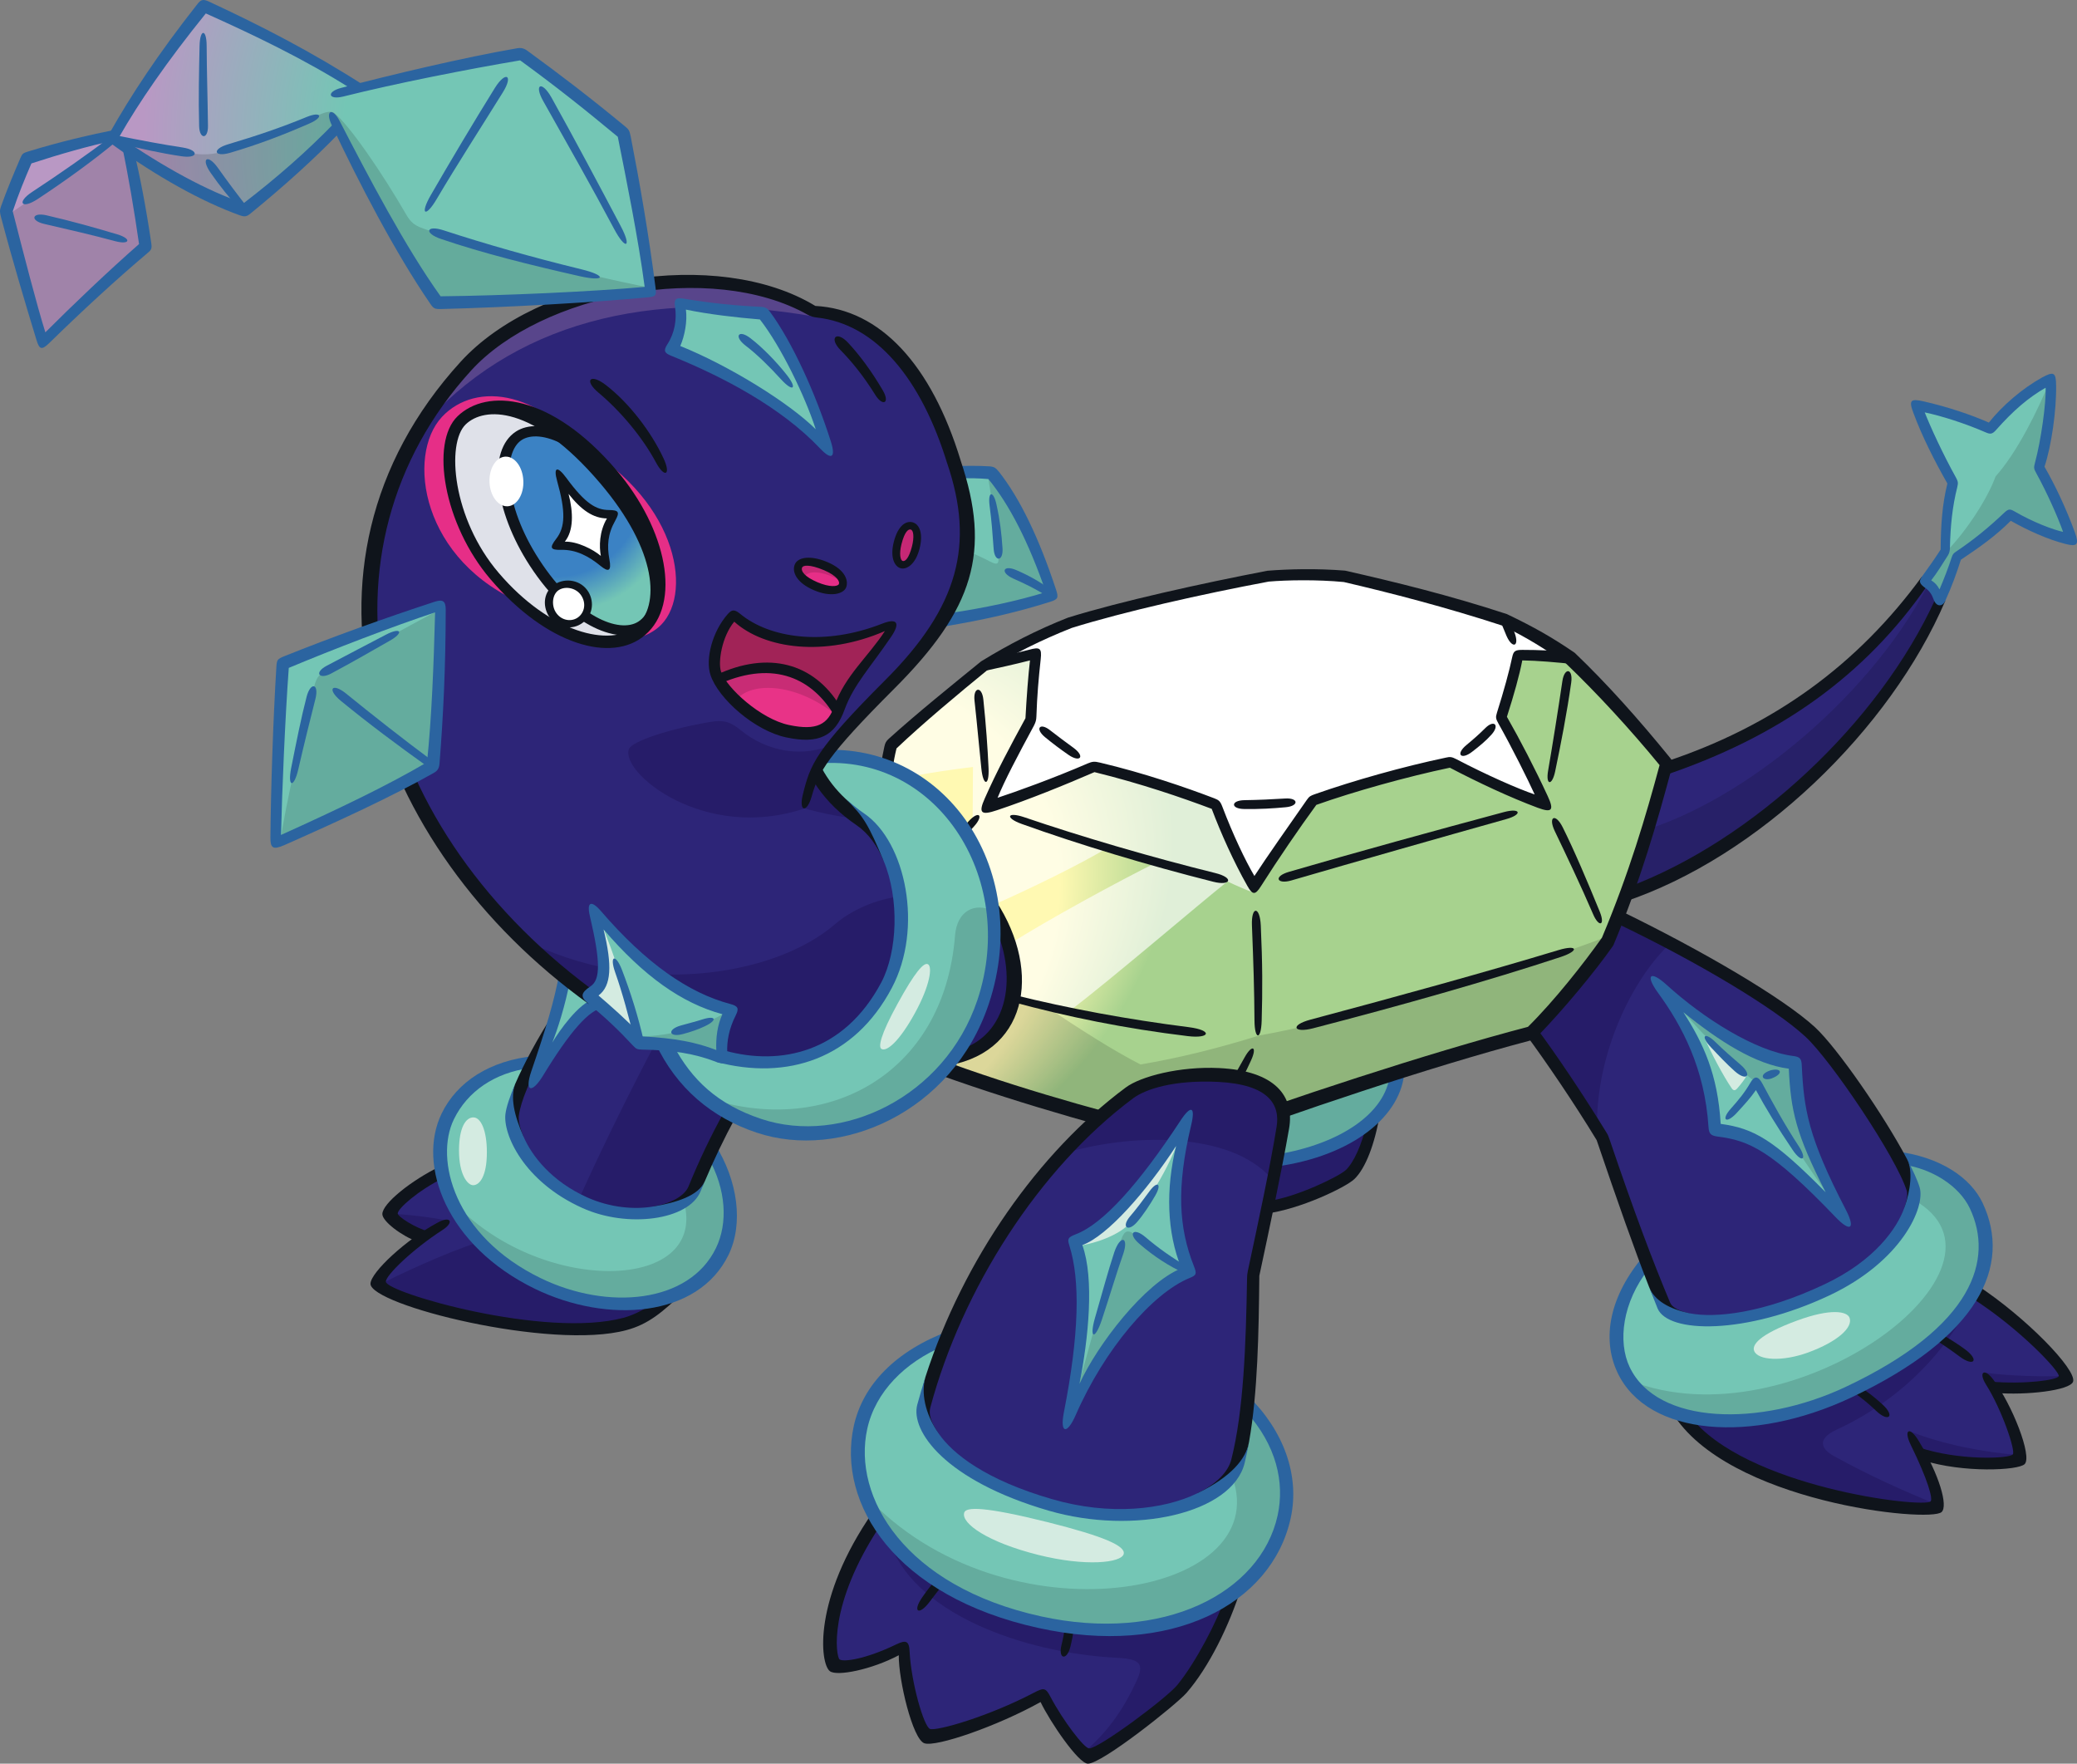 <?xml version="1.0" encoding="UTF-8"?>
<!-- Created with Inkscape (http://www.inkscape.org/) -->
<svg version="1.1" viewBox="0 0 4368.8 3709.3" xmlns="http://www.w3.org/2000/svg">
 <rect x="0" y="0" width="4368.8" height="3709.3" fill="#808080" stroke="none"/>
 <defs>
  <radialGradient id="radialGradient149558" cx="0" cy="0" r="1" fx="-.105" fy="-.994" gradientTransform="matrix(-439.22 -901.7 1180.4 -574.95 2068.4 1677)" gradientUnits="userSpaceOnUse">
   <stop stop-color="#fff9b2" offset="0"/>
   <stop stop-color="#fff9b2" offset=".539"/>
   <stop stop-color="#a7d28e" offset=".639"/>
   <stop stop-color="#a7d28e" offset="1"/>
  </radialGradient>
  <radialGradient id="radialGradient149562" cx="0" cy="0" r="1" fx="-.161" fy="-.987" gradientTransform="matrix(-365.08 1060.8 -1600.2 -550.7 2873.6 1716.1)" gradientUnits="userSpaceOnUse">
   <stop stop-color="#74c6b5" offset="0"/>
   <stop stop-color="#74c6b5" offset=".501"/>
   <stop stop-color="#a7d28e" offset=".588"/>
   <stop stop-color="#a7d28e" offset="1"/>
  </radialGradient>
  <radialGradient id="radialGradient149594" cx="0" cy="0" r="1" fx=".072" fy=".954" gradientTransform="matrix(-356.76 224.98 -224.98 -356.76 1305.2 1215.9)" gradientUnits="userSpaceOnUse">
   <stop stop-color="#3b82c4" offset="0"/>
   <stop stop-color="#3b82c4" offset=".43"/>
   <stop stop-color="#74c6b5" offset=".526"/>
   <stop stop-color="#74c6b5" offset=".836"/>
   <stop stop-color="#74c6b5" offset="1"/>
  </radialGradient>
  <radialGradient id="radialGradient149795" cx="7.0219e-5" cy=".003" r="1" fx="-.04" fy="1.002" gradientTransform="matrix(33.479 -1451.2 1451.2 33.479 670.81 256.47)" gradientUnits="userSpaceOnUse">
   <stop stop-color="#74c6b5" offset="0"/>
   <stop stop-color="#74c6b5" offset=".483"/>
   <stop stop-color="#b998c4" offset=".629"/>
   <stop stop-color="#b998c4" offset="1"/>
  </radialGradient>
 </defs>
 <path d="m3405.1 1886.6c271.5-80.031 547.88-340.6 674.21-620.24-3.955-22.8-18.146-37.922-32.105-42.574-162.62 222.41-355.49 335.48-562.54 398.76-81.194 24.661-132.84 279.64-79.565 264.06" fill="#2d2578"/>
 <path d="m4345.7 2900.5c3.722-16.053-91.198-123.54-204.73-192.4-100.5-60.721-658.39 158.67-616.75 246.14 87.708 184.49 528.34 234.97 549.28 214.73 7.677-7.212-5.351-54.672-33.967-111.44 86.778 27.452 197.05 22.102 207.29 11.632 9.306-9.073-22.567-100.97-54.44-151.45 76.541 5.584 150.76-6.747 153.31-17.216" fill="#2d2578"/>
 <path d="m3974.3 2432.6c90.034 8.608 156.8 47.925 182.63 102.6 56.766 120.51 0.698 265.45-268.71 392.48-203.1 95.618-415.28 75.378-472.97-47.228-31.407-66.537-13.726-157.04 60.488-241.26 108.41-123.07 357.58-220.08 498.56-206.59" fill="#74c6b5"/>
 <path d="m3211.1 2156.4c47.925 64.909 110.97 156.11 159.83 236.37 40.248 118.88 90.267 261.03 129.58 353.39 15.82 37.224 157.04 53.974 342.46-33.501 144.71-67.933 191.93-178.21 181.47-211.94-22.567-73.517-162.62-280.57-216.83-330.59-62.815-57.929-225.67-157.74-419.93-249.17-51.88-24.661-221.48 174.95-176.58 235.44" fill="#2d2578"/>
 <path d="m2890.8 2341.8c-6.979 53.974-30.012 108.88-50.717 128.65-33.966 32.338-143.08 66.77-186.82 70.027-24.661 1.628-45.832-82.125 19.077-135.17 70.26-57.231 220.78-82.357 218.46-63.513" fill="#261c69"/>
 <path d="m2940.1 2244.7c1.396 103.06-118.65 184.49-270.57 197.75-26.289 2.327-50.019-97.712 22.567-152.15 80.263-60.488 247.54-86.545 248-45.599" fill="#64ac9e"/>
 <path d="m1972.9 2242.8c177.28 61.652 356.18 113.76 537.65 159.83 211.94-78.402 509.27-178.44 710.51-229.39 51.88-53.044 118.65-134.47 160.76-192.4 54.905-130.52 94.222-264.06 123.77-374.8-60.023-74.68-131.45-154.01-202.17-221.71-46.762-32.105-82.822-54.44-137.73-80.496-109.34-36.06-234.28-68.166-336.87-91.663-53.044-4.42-111.9-3.955-160.99-0.698-135.4 25.591-309.89 64.909-417.14 98.177-62.815 24.893-123.77 54.905-179.37 89.569-75.145 61.652-135.4 109.34-196.82 168.2-4.653 19.542-8.143 37.224-10.469 59.558-18.146 168.9 46.297 593.95 108.88 615.82" fill="#a7d28e"/>
 <path d="m2250.4 1309.8c-62.848 24.664-123.53 54.67-179.14 89.57-75.14 61.397-135.4 109.11-196.82 167.97-4.616 19.52-8.111 37.458-10.486 59.55-18.135 168.9 46.295 593.95 108.88 615.82 177.27 61.661 356.18 114 537.65 160.06 13.717-5.276 27.698-10.222 41.876-15.564-0.659-403.64-36.073-780.53-130.75-1123.2-64.233 15.366-124 31.193-171.23 45.834" fill="url(#radialGradient149558)"/>
 <path d="m2667.8 1211.7c-44.91 8.375-93.988 18.399-143.54 29.083 5.935 345.71 25.126 737.03 83.984 1126.5 198.92-70.959 440.87-150.52 612.8-194.26 51.901-52.824 118.65-134.24 160.76-192.17 55.132-130.52 94.219-264.05 123.77-374.79-59.814-74.448-131.45-154.01-202.17-221.72-46.757-32.116-82.823-54.407-137.72-80.495-109.35-35.81-234.28-67.932-336.87-91.667-26.511-2.638-54.472-3.297-81.894-3.297-27.434 0-54.406 0.659-79.104 2.638" fill="url(#radialGradient149562)"/>
 <path d="m2068.9 1400.6c-51.415 40.248-150.99 124.23-194.49 166.81-3.257 13.494-7.212 28.15-9.771 42.807 13.028 5.584 30.477 13.726 47.925 23.497 40.946-8.143 86.778-14.889 134-20.706 0 42.109-0.698 76.774-0.698 115.16-3.722 4.886-9.771 11.167-16.285 17.449 26.522 38.387 48.856 97.014 56.999 158.9 76.774-33.734 182.63-85.149 243.12-121.44 35.362 10.702 75.145 22.567 102.6 30.942-73.982 36.293-230.09 121.21-309.19 171.69 10.004 31.873 12.563 73.982 7.445 113.3 43.97 12.796 85.614 20.473 117.95 28.383 95.618-73.284 269.41-222.64 333.38-273.59 19.077 9.073 36.06 16.518 55.138 23.73-20.706-39.085-59.79-129.35-79.333-185.19-54.672-20.24-177.51-63.048-256.61-80.031-67.002 29.081-159.6 65.374-224.74 85.847 22.799-50.019 58.627-125.63 92.128-184.49 2.559-44.203 6.747-105.16 10.934-139.59-30.012 7.212-77.472 18.379-110.51 26.522" fill="#fff" opacity=".65" style="mix-blend-mode:normal"/>
 <path d="m1984.2 2229.1c168.44-19.31 184.26-201.01 89.802-341.53-26.522-39.317-134 346.64-89.802 341.53" fill="#261c69"/>
 <path d="m945.65 2457.6c-63.28 24.195-125.4 78.635-125.4 95.153 0 9.073 36.991 36.758 71.888 48.158-50.019 35.828-97.014 81.659-96.083 97.014 2.326 34.199 357.11 129.58 519.5 86.312 36.293-9.539 87.708-45.134 121.91-82.125 37.689-40.946-414.11-274.29-491.82-244.51" fill="#2d2578"/>
 <path d="m1486.9 2405c50.717 76.308 64.211 161.92 32.571 227.06-61.884 127.96-251.03 134-388.06 67.468-181.47-87.941-237.3-252.66-189.14-351.76 33.501-68.864 106.55-111.44 197.05-115.86 124.23-1.396 288.25 83.986 347.58 173.09" fill="#74c6b5"/>
 <path d="m1543.7 2329.7c-26.754 50.717-55.37 104.69-82.124 170.3-21.171 51.88-139.59 70.958-231.25 29.546-119.58-53.974-157.04-151.22-152.38-185.19 6.979-50.019 68.398-174.25 146.8-274.76 40.946-52.346 356.18 189.61 318.96 260.1" fill="#2d2578"/>
 <g fill="#74c6b5">
  <path d="m1259.5 2110.3c-29.314 3.955-77.704 66.537-136.56 163.09 22.102-64.676 50.717-147.96 65.374-221.02 8.608-42.574 107.02 53.044 71.19 57.929"/>
  <path d="m1387.4 2175.9c40.015 85.614 108.18 157.97 208.68 191.47 167.97 56.068 398.53-40.481 471.81-260.1 93.99-281.04-106.55-567.66-385.5-509.96-216.13 44.668-382.94 390.62-295 578.59"/>
  <path d="m1974 1306.4c89.337-13.261 171.46-31.64 240.09-53.742-33.036-99.573-73.749-192.86-128.19-258.01-28.383-2.792-57.697-3.49-93.059-0.698-83.055 6.282-89.337 322.91-18.844 312.45"/>
 </g>
 <path d="m2007.2 972.12c-64.676-211.94-173.79-310.35-296.39-316.87-204.03-124.7-573.94-56.301-729.82 114.7-375.49 412.25-198.91 985.26 253.59 1321.4l278.01 129.35c133.07 36.758 272.2 2.326 352.23-148.66 61.419-115.86 27.918-292.9-54.905-349.44-65.839-44.901-105.62-105.85-123.77-180.77 53.044-36.293 116.56-73.051 180.77-107.72 141.22-76.076 201.47-262.19 140.29-462.04" fill="#2d2578"/>
 <g fill="#e62e87">
  <path d="m1105.2 1271.7c-219.85-90.267-251.26-314.07-175.42-395.04 70.725-75.61 215.9-59.558 326.4 106.55z"/>
  <path d="m1204 926.98c217.76 114.7 255.21 315.7 187.28 386.43-26.754 27.918-74.68 38.62-118.65 36.293z"/>
  <path d="m1772 1232.1c-4.653 10.469-32.105 11.167-55.835 0.931-30.244-12.796-41.411-31.407-36.758-42.807 4.42-10.236 23.73-13.726 57.697 0.698 27.685 11.865 39.783 29.779 34.897 41.179"/>
 </g>
 <path d="m1926.2 1151.7c-6.747 26.522-20.008 38.852-29.546 36.293-9.306-2.326-14.424-23.032-8.375-46.064 6.514-25.824 18.146-39.085 29.546-36.293 10.702 2.792 14.889 20.473 8.375 46.064" fill="#c62875"/>
 <path d="m1429.7 637.97c6.514 31.64 1.629 66.305-16.983 96.316 111.67 43.738 245.21 117.25 328.5 210.31-33.966-110.74-87.243-222.41-135.87-285.69-55.835-4.653-119.81-12.098-175.65-20.938" fill="#74c6b5"/>
 <path d="m1280.1 1002.2c110.97 130.28 131.68 269.41 67.933 323.61-66.77 57.231-201.94 9.539-307.56-114.23-98.41-115.39-117.95-280.57-69.329-327.57 50.717-48.856 168.9-46.064 308.96 118.19" fill="#dfe1e9"/>
 <path d="m1091.6 916.42c-49.79 32.314-44.185 148.9 32.578 267.08 80.733 124 179.38 162.39 224.97 132.84 46.757-30.468 53.747-133.77-29.281-261.73-64.694-99.106-141.22-147.5-193.56-147.5-13.256 0-25.126 3.297-34.688 9.299" fill="url(#radialGradient149594)"/>
 <path d="m1177.3 1000.3c21.869 74.68 24.195 117.72-7.445 147.5 40.248-3.955 73.749 13.028 106.32 42.342-9.073-38.387-9.073-71.423 15.122-108.41-36.526 3.722-63.978-10.702-114-81.427" fill="#fff"/>
 <path d="m2168.6 1513.7c-34.432 62.815-66.304 123.07-92.128 184.49 70.027-23.032 152.85-55.37 224.5-85.847 94.222 21.636 185.42 52.346 256.61 80.031 20.706 57.231 52.578 125.4 80.496 172.62 34.432-54.44 82.823-123.77 123.54-181.47 86.545-30.942 204.73-62.815 289.65-80.496 63.28 33.734 137.73 67.7 199.61 89.337-26.056-57.464-63.745-132.14-93.292-183.56 14.657-46.064 29.081-96.782 35.362-130.98 34.432 0 76.541 1.861 110.51 6.282-46.995-31.873-82.823-54.207-137.73-80.496-109.34-35.828-234.28-67.933-336.87-91.43-53.044-4.653-111.9-3.955-160.99-0.698-135.4 25.591-310.12 64.676-417.37 98.177-62.815 24.893-123.54 54.905-179.14 89.569 38.619-9.073 73.284-15.587 107.95-25.359-4.886 43.272-8.143 92.826-10.702 139.82" fill="#fff"/>
 <path d="m3485.5 2067.1c61.419 81.194 115.86 174.72 121.67 308.72 77.937 8.608 123.54 30.71 274.76 190.31-90.267-170.76-101.43-226.83-106.09-330.82-86.312-7.212-207.99-89.802-290.34-168.2" fill="#74c6b5"/>
 <path d="m4079.2 1266.4c14.192-31.407 26.522-63.28 36.526-95.386 42.807-29.546 77.239-54.672 111.9-88.871 43.97 24.893 90.733 44.668 130.05 53.509-18.146-52.811-43.97-109.11-68.864-152.38 15.355-47.693 27.452-140.05 24.428-185.65-45.366 20.938-93.757 62.815-127.03 104.23-43.738-20.24-98.875-37.922-155.41-49.554 18.612 51.182 48.623 112.6 77.006 163.32-11.865 44.901-15.355 86.778-16.285 143.31-14.424 22.567-29.314 44.203-44.436 64.909 15.122 6.747 28.383 22.334 32.105 42.574" fill="#74c6b5"/>
 <path d="m980.89 769.99c-39.317 43.04-72.121 87.941-99.573 134.24 194.96-226.37 484.6-299.18 833.11-238.23-183.56-135.87-577.66-67.003-733.54 103.99" fill="#58458b"/>
 <path d="m1992.5 1301.2c60.488-6.979 164.71-30.012 220.08-50.95-27.918-93.292-92.826-226.83-136.33-258.47 8.143 42.575 18.379 124.23 23.73 180.53 1.629 14.89-3.49 15.82-16.751 9.073-15.355-8.143-34.199-16.751-52.811-24.195-4.188 53.044-18.379 107.02-37.922 144.01" fill="#64ac9e"/>
 <g fill="#261c69">
  <path d="m797.57 2702.4c36.758-19.775 141.22-68.398 208.92-89.802 127.03 120.74 276.39 150.99 387.82 120.51-41.877 42.342-98.177 62.117-152.38 62.117-182.4 0-398.29-51.88-444.36-92.826"/>
  <path d="m820.34 2552.7c30.942 0.698 89.104 7.677 122.14 14.657-16.983 10.469-36.991 22.8-50.252 33.734-35.595-13.261-60.954-30.477-71.888-48.391"/>
  <path d="m1376.5 2197.9c-50.95 96.781-107.25 209.85-158.9 324.31 105.62 53.276 224.74 27.452 244.05-22.334 11.632-30.012 52.346-117.95 74.447-158.67-67.7-40.713-107.02-82.357-135.87-142.61z"/>
 </g>
 <g fill="#64ac9e">
  <path d="m1493.6 2425.3c-11.4 33.268-36.758 91.198-54.672 103.06 50.252 192.17-308.96 196.12-490.42-5.816 31.407 70.725 83.055 122.61 183.09 177.04 143.54 78.17 329.89 55.138 388.75-67.002 26.754-55.138 25.591-140.98-26.754-207.29"/>
  <path d="m4157 2535.2c-22.567-52.811-93.292-93.059-162.85-102.13 22.567 38.387 33.734 73.749 30.477 90.035 251.96 139.82-254.98 517.18-596.51 380.15 63.048 89.802 228.46 125.86 459.94 24.428 273.13-119.58 323.15-265.45 268.94-392.48"/>
  <path d="m2008.8 1967.9c-23.497 294.76-272.9 422.02-517.87 342.22 30.012 24.195 64.909 43.738 105.16 57.231 167.97 56.068 398.53-40.481 472.04-260.1 21.636-64.909 27.452-130.28 20.24-191.47-37.456-18.379-75.378-0.931-79.566 52.113"/>
 </g>
 <path transform="matrix(232.65 0 0 -232.65 4094.9 1159.3)" d="m0 0c0.171 0.177 0.366 0.467 0.441 0.676 0.192 0.214 0.382 0.593 0.496 0.877 0.026-0.197-0.011-0.533-0.089-0.798 0.095-0.18 0.225-0.444 0.296-0.655-0.18 0.053-0.382 0.124-0.559 0.23-0.128-0.123-0.3-0.266-0.481-0.382-0.475-1.364-1.587-2.531-2.995-3.042 0.069 0.18 0.148 0.407 0.197 0.583 0.987 0.326 2.147 1.343 2.608 2.38 0.027 0.039 0.058 0.087 0.086 0.131" opacity=".137" style="mix-blend-mode:normal"/>
 <g fill="#261c69">
  <path d="m4152.3 2724.5c-58.394 123.77-162.39 224.04-289.41 282.43-40.946 19.077-33.501 40.248-4.653 55.835 73.982 40.713 141.22 70.958 218.22 102.6-119.81 31.407-479.25-71.19-535.79-189.61 181 51.88 469.95-62.582 611.63-251.26"/>
  <path d="m4016.7 3010.3c73.284 28.383 156.34 44.203 231.02 50.019-8.143 23.032-130.75 24.195-208.22-3.024-7.212-16.053-13.494-28.616-22.799-46.995"/>
  <path d="m4174.7 2886.9c52.113 7.445 129.35 8.841 172.16 6.747-13.726 19.31-80.496 26.987-155.64 22.102-5.351-10.236-11.4-20.473-16.518-28.848"/>
  <path d="m3381.8 1980.8c-41.877 57.464-107.72 137.96-159.6 190.77 37.456 51.415 88.639 120.05 137.03 201.01-2.559-157.04 74.68-315.24 155.64-389.92-31.175-16.053-78.402-38.154-111.9-54.207-6.747 17.449-13.726 34.897-21.171 52.346"/>
 </g>
 <path d="m3508.8 2090.2c57.696 70.725 118.42 133.77 185.89 187.51 43.04 77.006 99.34 165.18 173.32 268.24-60.721-110.74-91.663-217.29-92.128-310.58-78.635-12.098-162.16-58.394-267.08-145.17" fill="#64ac9e"/>
 <g fill="#d4ebe1">
  <path d="m1024.1 2423.6c0 50.252-15.355 69.096-28.848 69.096-12.098 0-29.779-23.032-29.779-72.819 0-49.089 14.424-69.794 30.244-69.794s28.383 27.452 28.383 73.517"/>
  <path d="m3890.4 2771.6c7.445 20.24-25.126 50.019-86.312 72.586-54.905 20.24-107.02 16.983-114.46-3.257-4.42-11.865 8.608-33.501 90.267-63.513 72.121-26.522 105.62-19.31 110.51-5.816"/>
  <path d="m1924.5 2130.6c-31.873 58.162-58.86 81.892-70.26 75.61-7.212-3.955-2.559-29.081 33.734-95.153 36.526-66.77 55.37-87.941 63.978-83.055 9.539 5.118 4.42 44.668-27.452 102.6"/>
 </g>
 <path transform="matrix(232.65 0 0 -232.65 2201.7 2117.8)" d="m0 0c0.289-0.194 0.606-0.397 0.848-0.52 0.336 0.057 0.688 0.142 1.072 0.262 0.662 0.112 2.387 0.591 3.189 0.912-0.169-0.259-0.441-0.607-0.713-0.888-0.856-0.237-2.296-0.709-3.059-0.993-0.648 0.149-1.728 0.475-2.24 0.663 0.034 0.034 0.057 0.073 0.081 0.113 0.196 0.01 0.48 0.225 0.525 0.523 0.084-0.026 0.202-0.051 0.297-0.072" opacity=".137" style="mix-blend-mode:normal"/>
 <path d="m1098.4 1974.6c238.93 123.3 527.64 81.892 658.63-31.408 33.501-28.848 86.08-52.346 136.33-57.929 34.432 154.48-105.62 408.99-380.61 335.48-158.43-42.342-306.16-134-414.35-246.14" fill="#261c69"/>
 <path d="m1691 1217.3c1.163-15.355 30.244-22.334 79.333 5.118-7.445-30.012-77.006-52.346-90.035-34.199-4.653 6.747-2.327 19.077 10.702 29.081" fill="#c62875"/>
 <path d="m1553.3 1644.1c68.398 36.758 154.94 68.166 256.61 78.635-57.231-30.942-117.25-121.44-123.77-181-44.436 6.979-118.42 60.488-132.84 102.36" fill="#261c69"/>
 <path d="m3586.3 2184.8c11.865 27.685 38.387 78.17 56.301 104.23 3.722 5.118 6.979 5.118 11.632 0 7.677-8.608 15.587-19.077 20.473-27.685-29.546-25.359-69.562-57.464-88.406-76.541" fill="#d4ebe1"/>
 <path d="m1437.9 2717.1c-43.738 42.574-74.68 68.166-119.81 80.263-158.67 43.272-540.44-52.811-538.81-97.712 0.931-23.963 74.68-92.826 142.38-128.89 26.057-13.959 34.199-0.231 9.539 15.82-62.582 40.248-120.28 95.851-119.58 109.11 1.163 22.799 334.55 120.05 499.96 75.843 24.661-6.514 51.648-21.636 76.541-40.481z" fill="#0f141b"/>
 <path d="m878.93 2611.8c-33.734-12.098-74.68-43.04-74.68-58.394 0-22.102 60.256-70.725 123.07-101.2l4.653 25.591c-52.811 26.289-95.618 64.211-95.385 74.447 0.231 6.282 35.362 30.244 68.864 39.085z" fill="#0f141b"/>
 <path d="m1115.6 2246.1c-75.378 10.004-132.38 49.321-160.99 108.18-40.481 83.52-0.231 245.21 183.09 334.08 140.05 67.933 311.75 53.276 368.28-63.513 25.359-52.113 21.636-123.07-16.053-190.07l13.726-28.616c48.856 77.704 60.256 167.74 28.848 232.88-64.443 132.61-254.98 145.4-407.13 71.655-185.19-89.802-249.17-260.1-196.35-368.98 32.338-66.305 100.97-111.67 196.82-120.98z" fill="#2b64a0"/>
 <g fill="#0f141b">
  <path d="m3554.1 2977.4c114.46 150.52 490.89 194.96 506.71 180.3 5.351-5.118-5.816-45.599-41.411-118.18-16.285-33.036-2.792-40.946 16.285-9.306 43.97 72.353 62.117 136.8 48.391 149.82-24.195 23.265-451.8-20.473-566.5-208.92z"/>
  <path d="m4035.6 3043.9c83.52 28.383 191 24.195 198.22 14.889 6.049-7.91-23.032-94.222-56.533-147.03-16.285-26.056-3.49-35.362 14.89-10.934 40.713 53.974 82.822 162.16 66.537 178.44-13.494 13.494-129.12 18.844-213.8-7.91z"/>
  <path d="m4186.8 2905.8c72.819 6.049 140.05-3.257 143.54-11.4 3.955-8.608-82.357-100.97-184.26-165.41l11.632-26.522c103.53 67.7 210.78 178.21 202.87 203.33-6.049 18.612-98.643 29.081-162.85 23.73z"/>
  <path d="m4080.2 2803.9c18.844 10.702 37.922 22.8 52.811 33.734 31.407 23.265 18.844 37.456-10.469 15.82-15.122-11.167-31.175-22.799-53.974-36.991z"/>
  <path d="m3910.8 2915.9c16.285 10.469 31.407 21.869 48.391 37.456 28.15 25.591 13.028 38.62-12.796 13.959-16.751-16.053-33.036-29.314-51.88-42.109z"/>
  <path d="m2902.5 2342.3c-10.469 63.513-30.244 115.39-53.974 137.73-18.612 17.449-114.46 63.513-185.65 72.353l4.886-26.522c58.627-7.677 148.89-51.648 163.09-65.141 16.518-15.587 33.734-53.509 43.505-96.549z"/>
  <path d="m2013.3 2209.4c109.34-29.779 130.52-160.53 73.284-273.83l-0.931-54.207c106.32 148.89 82.125 326.87-88.173 358.98z"/>
  <path d="m1101.4 2391c-8.375-19.31-11.4-35.595-10.004-45.134 3.955-28.848 23.032-76.774 59.092-139.82l13.494-73.982c-33.269 51.415-61.884 105.16-80.263 147.5-21.869 54.672-6.979 86.778 17.681 111.44"/>
 </g>
 <path d="m1117.5 2253.2c31.175-90.965 47.925-146.34 59.325-207.52l22.102 16.053c-9.539 52.113-26.754 104.92-37.224 130.98 15.355-25.824 55.137-82.125 87.476-91.663l20.473 18.612c-29.314 1.861-72.121 51.648-127.03 141.92-24.195 39.783-39.783 34.664-25.126-8.375" fill="#2b64a0"/>
 <g fill="#0f141b">
  <path d="m1261.8 1015.6c-140.98-165.41-243.81-160.06-282.2-123.07-41.411 40.015-27.918 198.22 69.096 311.98 107.25 125.86 235.21 158.9 290.34 111.9 48.623-41.411 45.366-157.04-77.239-300.81m34.897-26.755c106.09 124.47 137.73 280.81 59.79 347.11-69.096 59.092-205.89 21.636-324.78-117.72-98.875-115.86-126.79-287.32-69.329-342.69 61.419-59.325 196.12-48.623 334.31 113.3"/>
  <path d="m1097.1 925.54c-39.783 25.824-39.085 134.47 37.224 251.72 77.937 120.05 168.67 155.87 208.45 130.05 42.342-27.452 45.832-125.16-33.269-246.84-83.52-128.65-174.95-159.36-212.41-134.94m232.41 122.61c82.125 126.56 82.125 240.09 25.126 277.08-48.391 31.407-153.31-1.861-240.32-135.63-75.843-116.79-89.569-242.65-29.081-281.97 49.787-32.338 153.31 0.698 244.28 140.52"/>
  <path d="m1188 1139.2c25.824-0.931 59.79 16.285 75.843 30.012-3.722-19.542-3.49-51.415 12.796-78.868-28.616-0.467-53.509-16.983-80.729-51.648 10.236 39.783 10.702 77.704-7.91 100.5m75.145 50.95c-24.195-19.775-50.95-34.664-83.288-33.734-21.869 0.467-24.661-4.188-10.236-22.799 19.542-24.893 20.473-57.231 2.094-122.61-7.91-28.616 0.467-31.64 19.077-6.514 40.481 55.37 63.513 67.933 90.035 68.166 20.24 0.231 23.497 3.955 13.261 22.334-16.053 28.383-17.449 53.276-12.33 81.194 4.885 25.591-2.094 27.452-18.612 13.959"/>
  <path d="m1687.2 1193.5c-3.257 7.677 5.583 19.775 32.571 31.175 25.359 10.702 41.877 9.073 44.668 3.955 2.559-5.118-3.257-17.448-30.942-29.314-31.64-13.261-44.436-10.236-46.297-5.816m92.594 41.877c-5.351 13.726-32.105 21.171-67.468 6.049-36.526-15.355-47.228-38.62-40.481-54.44 6.282-15.122 32.571-20.008 68.864-4.653 38.387 16.285 44.203 39.783 39.085 53.044"/>
  <path d="m1896.3 1144c-5.583 21.869-2.094 34.897 2.559 35.828 5.118 1.396 12.796-5.351 19.31-30.244 5.118-19.775 3.49-34.432-2.559-35.828-5.351-1.396-12.796 4.886-19.31 30.244m37.922 9.771c-8.143 32.571-26.754 44.668-39.55 41.411-13.494-3.49-22.8-23.497-14.657-55.37 8.841-34.664 25.591-44.901 39.317-41.411 15.82 4.188 22.567 25.591 14.889 55.37"/>
  <path d="m1379.7 972.47c-28.616-53.276-74.447-107.72-120.51-146.34-31.64-26.289-17.914-41.644 14.657-16.751 49.554 37.922 96.084 99.34 121.67 154.25 16.751 35.828 2.327 42.575-15.82 8.841"/>
  <path d="m1840.9 830.22c-25.126-40.481-50.95-71.655-73.051-93.99-25.126-25.824-8.143-41.644 16.285-15.122 23.963 25.824 47.925 57.697 72.586 99.573 16.053 27.452 0 35.13-15.82 9.539"/>
 </g>
 <g fill="#2b64a0">
  <path d="m1430.9 727.7c102.83 41.411 229.39 119.81 284.99 175.18-22.567-69.794-73.284-174.49-117.49-231.02-50.484-4.188-107.02-10.702-155.64-20.706 3.257 24.661-2.559 55.37-11.865 76.541m293.6 214.97c-81.659-86.08-202.87-149.83-311.75-194.03-15.355-6.049-17.681-10.934-9.073-24.428 15.355-23.497 20.473-52.113 16.053-80.031-2.094-14.889 1.861-18.612 18.146-16.053 58.627 9.771 109.11 14.657 162.39 17.216 10.236 0.698 13.959 3.024 19.542 10.702 46.297 63.047 95.153 169.6 127.96 272.9 10.236 32.571 2.094 40.713-23.265 13.726"/>
  <path d="m2688.1 2427.5c128.19-21.404 226.83-84.684 235.67-168.9l30.477-8.608c-4.188 97.247-110.51 181.7-271.03 203.57z"/>
  <path d="m3619.3 2363.7c70.26 9.539 111.44 33.269 220.78 143.78-63.048-123.3-73.284-172.16-77.472-259.87-70.26-8.841-146.57-57.929-221.71-118.65 41.644 64.909 72.353 130.52 78.402 234.74m241.02 195.42c-134.7-140.52-181.47-160.29-246.84-168.67-14.424-1.861-18.844-5.351-19.775-20.008-7.91-123.07-55.37-212.87-106.55-282.9-26.987-37.224-16.053-47.46 18.146-16.518 77.704 70.725 186.82 139.59 266.15 149.82 14.657 1.861 17.681 5.816 18.379 19.077 4.42 92.826 13.261 151.45 92.826 304.54 20.938 40.713 9.306 47.925-22.334 14.657"/>
  <path d="m3720.9 2252.3c2.326-0.931 3.955-1.396 6.049-1.861 18.844-3.955 23.265 6.049 5.816 14.89-1.861 0.931-3.955 1.861-6.282 2.792-18.844 6.514-27.685-7.212-5.583-15.82"/>
  <path d="m3770.7 2418.5c-31.64-46.762-57.696-89.569-77.239-125.86-11.167 16.285-25.126 31.407-40.946 48.623-21.869 23.265-33.036 14.192-12.098-9.306 17.216-19.31 29.779-34.664 41.411-54.905 8.608-15.122 16.518-13.959 24.893 1.396 20.938 39.085 46.297 85.614 76.774 132.14 18.844 28.848 6.514 36.526-12.796 7.91"/>
  <path d="m3986 2421.3c96.316 11.167 159.83 56.766 184.26 108.65 62.117 131.91-6.979 282.2-277.32 409.69-205.66 96.781-427.14 81.892-490.65-52.811-34.199-72.353-16.053-162.85 56.301-246.84l9.539 28.383c-55.836 70.492-65.374 153.55-40.481 206.36 57.696 122.61 274.52 126.79 454.13 42.342 271.27-127.72 311.75-269.41 261.73-375.49-22.334-47.46-80.031-84.218-143.08-92.594z"/>
 </g>
 <path d="m4091.8 1263.6c-115.63 270.1-392.71 539.51-677.24 633.73l12.098-32.338c259.17-97.479 525.32-343.85 644.43-605.58z" fill="#0f141b"/>
 <path d="m4055.2 1229.5c-132.14 191.93-313.84 320.82-557.19 402.25l6.979-30.244c226.37-75.378 402.01-203.33 537.88-389.22z" fill="#0f141b"/>
 <path d="m2008.3 980.31c24.661-0.698 50.019-0.931 72.586 0.467 10.236 0.698 13.494 3.024 20.473 11.632 44.436 56.533 84.218 139.59 119.58 246.61 5.816 17.681 5.118 21.171-11.4 26.522-69.329 21.869-137.26 37.689-225.44 52.346l13.261-28.383c74.68-11.167 141.68-25.359 202.64-44.203-36.758-105.62-76.076-182.86-120.98-237.77-21.404-1.861-41.877-2.094-63.978-1.396z" fill="#2b64a0"/>
 <path d="m2203.6 1254.7c-23.497-15.355-45.599-26.056-72.353-37.922-28.383-12.796-21.404-30.012 7.212-17.449 26.754 11.632 49.321 24.195 74.68 43.04z" fill="#2b64a0"/>
 <g fill="#0f141b">
  <path d="m1997.9 2235.9c180.07 65.141 366.42 114 511.59 149.59 194.96-72.121 494.14-170.76 704.46-225.9 54.905-54.207 117.49-133.54 155.64-187.51 57.231-136.1 92.594-256.61 121.21-362.93-61.419-74.912-131.21-150.76-197.52-214.27-44.901-30.477-79.1-52.811-133.31-79.1-117.25-38.387-237.07-69.329-333.38-91.663-55.37-5.351-120.51-4.188-157.97-0.931-139.12 26.056-304.77 63.28-414.35 97.479-63.513 25.126-122.37 54.44-176.58 87.941-60.954 49.787-136.1 112.37-191.93 165.41-3.49 14.192-6.049 27.685-8.143 41.877l-24.195-8.84c1.629-11.865 3.955-23.73 6.747-36.526 1.861-8.375 3.49-11.4 9.539-16.983 58.627-53.044 134-113.76 194.03-162.62 58.394-35.828 117.72-66.304 182.63-91.896 110.74-34.432 281.5-72.121 419.46-98.642 43.272-3.49 103.53-5.118 163.55-0.231 102.83 23.265 221.71 52.346 340.36 91.43 57.464 27.452 96.083 49.554 142.61 81.427 67.235 64.211 134.7 139.82 200.31 220.55 5.351 6.514 6.514 10.934 3.722 21.636-30.244 112.83-65.374 236.6-122.61 372.47-0.231 0.467-0.698 1.163-0.931 1.629-37.922 54.207-104.23 134-159.13 190.54-4.653 5.118-8.375 6.979-17.681 9.306-208.92 55.138-493.91 151.22-692.59 225.2-10.236 3.722-15.587 3.955-26.056 1.163-145.17-36.991-338.5-89.104-522.29-155.18z"/>
  <path d="m3316 1397.3c-42.342-4.42-81.892-7.91-114-8.375-5.816 30.477-17.449 72.121-32.338 118.65 27.22 47.693 59.325 109.34 85.847 166.81 13.959 30.012 8.841 35.595-21.171 24.428-58.162-21.636-125.16-53.044-184.72-84.218-90.733 19.077-201.47 50.019-280.81 78.17-36.06 49.321-80.031 113.53-116.32 170.76-12.563 20.008-18.147 18.612-28.848-0.467-28.848-50.95-55.603-110.74-74.913-161.92-63.745-23.963-149.13-53.276-246.61-77.239-62.815 27.22-138.43 57.929-204.73 80.031-33.734 11.4-40.015 6.514-25.824-25.126 24.893-56.301 53.509-109.81 85.382-168.2 2.559-46.064 5.816-90.035 9.539-121.67-29.546 7.677-72.586 17.216-103.06 23.73l30.244-30.244c20.008-4.886 44.436-8.608 70.725-15.82 22.799-6.282 27.22-3.722 24.661 19.542-4.42 40.248-7.677 77.472-9.073 120.74-0.231 7.677-1.629 12.33-5.351 19.542-34.199 63.28-61.419 114.93-76.308 151.45 38.387-12.563 117.25-40.946 189.84-72.353 9.073-3.722 13.494-4.653 25.591-1.629 92.594 21.869 181 52.346 240.56 75.145 9.539 3.722 12.33 6.049 16.751 17.449 22.334 58.86 48.391 113.53 67.468 145.87 24.195-37.456 73.749-107.72 110.27-160.06 5.118-7.445 7.91-8.841 17.216-12.098 82.822-29.081 184.72-57.697 275.22-76.774 8.841-2.094 12.563-1.629 22.102 3.257 63.048 33.036 129.12 62.117 164.71 74.214-14.192-31.175-47.227-97.712-76.308-149.36-5.583-10.004-6.049-13.028-3.024-22.567 14.192-44.901 26.056-87.941 32.105-117.02 2.792-12.796 6.281-15.122 21.636-15.122 36.293 0 64.211 1.629 82.59 3.955z"/>
  <path d="m2064.2 1616.4c-4.653-43.505-8.143-86.08-14.424-143.08-3.024-28.848 15.587-30.942 18.612-2.094 5.816 55.603 8.841 99.806 10.934 143.78 1.861 38.62-11.167 39.55-15.122 1.396"/>
  <path d="m2552.1 1854.5c-138.66-34.897-283.6-78.635-403.18-121.67-35.595-12.796-30.71-26.289 5.118-14.192 119.35 40.713 264.75 83.52 402.02 117.49 40.713 10.004 32.803 27.685-3.955 18.379"/>
  <path d="m2711.3 1833.6c134.47-39.317 314.07-88.639 452.03-125.63 35.595-9.539 40.015 5.118 4.42 14.89-136.1 38.154-314.77 89.104-451.57 128.89-30.244 8.841-38.619-8.375-4.885-18.146"/>
  <path d="m3256.3 1621c10.004-58.394 20.706-125.4 30.012-188.44 4.42-29.779 22.8-26.987 18.612 3.024-9.073 64.211-22.102 130.98-33.734 186.58-6.514 31.407-20.24 29.779-14.89-1.163"/>
  <path d="m2024.2 1741.9c4.653-5.351 8.375-9.539 12.796-14.192 21.636-23.963 33.269-13.494 11.865 10.236-5.584 6.049-10.934 11.865-16.518 18.612z"/>
  <path d="m3351.1 1923c-26.754-62.117-56.533-124.47-80.729-174.95-14.657-30.71 1.163-38.852 16.518-8.375 24.195 48.391 51.415 112.37 78.17 177.98 11.865 29.314-1.861 33.269-13.959 5.351"/>
  <path d="m2638.7 2146.2c-0.467-65.839-2.094-117.49-5.351-199.84-1.629-41.411 16.751-41.179 18.612 0.231 3.722 80.961 3.722 136.33 1.861 200.08-1.163 41.644-14.889 41.179-15.122-0.467"/>
  <path d="m2596 2262.8c7.91-13.959 14.657-26.057 21.869-38.852 16.053-28.848 27.22-23.032 13.261 6.979-5.351 11.865-10.469 22.8-17.914 35.595z"/>
  <path d="m2129.8 2091.7c119.81 29.779 242.42 52.346 370.84 68.631 50.95 6.514 44.901 24.428-1.861 18.844-131.21-15.82-253.82-40.481-372-72.819z"/>
  <path d="m2757 2144.3c183.09-48.856 368.28-99.806 521.13-146.1 40.248-12.098 44.668 1.163 4.886 14.424-148.66 49.089-339.43 103.06-521.13 150.06-41.179 10.702-49.554-6.514-4.886-18.379"/>
  <path d="m2247.8 1587.8c-17.216-11.865-33.036-23.73-50.019-37.689-21.404-17.914-10.469-31.407 11.4-13.959 16.285 12.796 31.873 24.195 48.391 36.293 25.824 18.844 14.424 31.873-9.771 15.355"/>
  <path d="m2617.4 1701.5c-29.081-0.231-29.081-18.146 0.231-18.612 29.314-0.467 56.301-1.629 85.382-3.49 28.616-1.861 29.779 15.82 1.163 18.379-26.987 2.559-54.905 4.188-86.778 3.722"/>
  <path d="m3084.9 1566.6c14.89-12.33 26.522-22.567 39.085-35.13 18.844-18.844 31.175-6.514 13.261 13.494-11.865 13.261-24.893 23.963-40.946 36.293-23.265 17.914-35.595 5.118-11.4-14.657"/>
  <path d="m3177.2 1306.9c2.094 6.282 5.118 14.657 8.375 23.265 11.167 29.546-4.188 35.595-16.751 7.212-5.816-13.726-11.865-28.616-15.122-37.689z"/>
 </g>
 <path d="m2090.1 1154.8c-2.326-31.873-4.188-58.162-8.608-91.663-3.955-30.477 8.143-32.105 14.657-1.396 7.212 32.571 10.469 60.023 12.563 91.43 1.861 27.918-16.518 29.546-18.612 1.629" fill="#2b64a0"/>
 <path d="m1238.5 2111.7c-459.71-330.13-662.58-919.66-269.64-1350.8 164.25-180.3 541.14-242.19 746.1-117.49 136.56 7.212 244.05 123.3 305.7 325.01l-27.918 7.445c-54.672-178.91-149.82-294.3-274.29-308.03-8.143-0.931-13.028-2.327-20.24-6.282-202.64-113.76-560.22-43.738-707.25 117.72-342.46 375.96-226.83 943.39 252.89 1300.7z" fill="#0f141b"/>
 <path d="m3648.9 2252.9c-17.449-15.587-32.803-31.873-50.252-50.484-22.8-23.963-13.261-33.501 10.236-10.236 17.914 17.681 35.362 32.571 52.113 46.995 25.824 22.102 13.261 36.293-12.098 13.726" fill="#2b64a0"/>
 <path d="m1642.8 797.72c-23.032-25.359-50.485-52.578-74.447-70.725-25.359-19.31-15.355-35.13 10.004-15.82 26.289 20.24 54.672 49.554 77.006 77.937 22.567 28.848 12.563 36.293-12.563 8.608" fill="#2b64a0"/>
 <g fill="#0f141b">
  <path d="m4005.7 2539.9c5.816-16.285 6.979-28.848 5.118-35.13-21.869-70.492-159.83-275.45-213.34-324.54-64.909-60.023-226.37-157.04-398.99-239.39l8.841-25.824c174.49 84.684 343.85 184.26 410.39 245.44 46.529 43.04 144.71 184.72 193.8 277.78 18.844 36.06 13.494 74.215-5.816 101.67"/>
  <path d="m3554.4 2762.1c-23.032-4.42-37.456-12.796-41.411-22.334-37.224-88.871-74.912-188.68-127.26-342.92-2.559-7.445-3.49-10.004-7.212-15.82-48.391-78.868-104.69-162.85-147.27-219.85l-20.706 15.82c42.109 57.231 99.573 141.45 147.96 221.02 45.134 132.84 78.868 228.46 110.04 308.26 20.24 51.648 48.391 64.909 85.847 55.835"/>
  <path d="m1375.1 2537.3c37.224-6.514 65.141-22.334 73.284-42.342 21.869-53.509 45.832-104.46 76.308-159.36l23.73 11.865c-26.057 48.158-46.762 91.663-65.839 136.8-21.636 49.554-61.419 57.929-107.48 53.044"/>
 </g>
 <g fill="#2b64a0">
  <path d="m1101.4 2391c17.449 40.015 58.394 93.292 133.54 127.26 48.856 21.869 100.04 26.056 140.05 19.077 47.693-8.143 94.455-22.334 107.48-53.044-3.024 6.979-5.816 13.959-8.841 21.171-24.661 60.954-153.78 78.17-248.7 35.13-124.23-55.835-167.51-156.11-161.69-198.22 1.861-14.657 9.306-36.526 20.473-62.815-10.236 28.383-3.024 64.443 17.681 111.44"/>
  <path d="m4011.5 2438.3c12.33 23.497 21.869 43.97 26.289 58.86 12.563 41.179-37.224 155.41-189.84 227.3-175.42 82.59-339.67 80.729-361.53 26.987-5.816-14.657-11.865-29.546-17.914-45.134 11.632 29.546 43.04 46.762 85.847 55.835 53.276 10.236 153.08 0.467 282.67-60.721 107.02-50.252 153.55-118.88 168.67-161.46 13.261-36.758 17.914-78.635 5.816-101.67"/>
  <path d="m1697.6 1580.5c279.41-38.387 479.02 240.79 382.24 530.9-76.774 229.39-312.68 329.43-488.09 270.8-94.92-31.64-168.67-93.757-212.87-187.75l37.224 3.49c39.317 73.749 93.292 124.7 185.19 155.41 168.9 56.301 385.96-45.366 454.59-250.1 86.545-259.63-90.5-527.41-347.34-496.24z"/>
  <path d="m4062.2 1220.5c8.375 5.583 12.33 9.771 17.449 19.077 10.004-23.73 18.146-44.436 25.591-67.468 2.327-6.747 3.49-8.143 10.004-12.563 35.595-23.963 67.468-49.787 100.74-81.427 8.608-7.91 11.632-8.143 21.404-2.559 39.085 22.8 81.892 38.852 102.13 43.04-11.865-33.269-33.967-82.59-56.301-123.3-5.351-9.539-5.584-11.632-2.792-22.102 12.796-46.995 23.73-127.26 22.334-157.74-36.06 20.706-67.7 47.693-103.99 88.639-8.143 9.306-12.33 9.539-22.334 5.118-42.807-18.612-92.361-34.432-127.96-41.877 12.796 32.105 37.689 86.545 66.072 137.73 3.955 7.445 4.653 10.236 2.327 19.775-10.236 40.713-14.424 81.427-15.355 128.19-0.231 6.281-1.628 10.934-4.42 15.355-11.632 18.146-21.869 35.362-34.897 52.113m4.653 39.317c-3.257-9.306-8.608-17.216-16.053-22.334-13.494-9.771-15.587-14.424-7.91-25.126 13.726-18.844 26.522-36.991 39.085-56.533 0.467-52.346 3.257-94.92 14.192-138.89-26.754-46.995-53.509-99.573-71.656-148.89-10.004-26.522-5.351-30.012 21.404-23.963 50.484 11.4 101.2 28.616 137.49 44.668 27.918-35.13 69.794-71.423 111.67-94.688 24.428-13.261 29.546-11.4 29.779 16.285 0.931 51.88-9.771 127.49-24.428 171.23 22.102 38.154 46.064 88.871 64.211 138.89 9.073 25.359 4.188 29.779-20.24 23.497-38.154-9.771-78.868-28.383-114.93-48.623-33.501 33.269-66.305 56.068-104.92 81.892-9.073 28.616-19.31 56.766-32.803 86.312-5.583 12.563-18.844 13.959-24.893-3.722"/>
 </g>
 <path d="m1858.9 1811.1c-13.028-31.64-32.105-58.394-57.231-75.61-67.7-46.064-107.72-103.99-129.12-184.95l26.289-17.681c13.959 62.35 38.387 108.65 80.031 147.5 54.207 47.228 71.423 83.986 80.031 130.75" fill="#0f141b"/>
 <path d="m1858.9 1811.1c33.036 79.566 29.081 190.07-5.118 254.98-78.868 148.66-212.87 175.18-327.34 144.01l-20.706 23.032c150.29 40.248 291.27-6.282 370.14-155.41 66.537-125.4 29.779-306.63-57.929-366.65-14.424-9.771-26.987-20.473-39.085-30.71 38.154 36.991 47.925 54.44 80.031 130.75" fill="#2b64a0"/>
 <path d="m2020 1222.3c-465.06-4.886-799.14 477.86-340.83 477.86 11.865-89.802 85.149-153.08 189.84-257.54 77.937-77.937 128.42-151.22 150.99-220.32" fill="#2d2578"/>
 <path d="m1856.4 1318.4c-126.33 52.346-251.26 34.664-313.14-25.359-30.244 30.942-47.228 93.524-37.689 123.07 13.726 41.877 87.476 108.18 151.22 121.67 67.003 14.192 94.455-5.583 109.34-49.554 18.612-54.905 58.86-91.198 103.76-156.57 6.049-8.608-2.792-17.681-13.494-13.261" fill="#a12357"/>
 <path d="m1511.2 1428.6c22.102 41.644 87.941 97.014 145.4 109.11 62.117 13.028 90.267-2.792 105.85-40.015-57.464-99.806-152.62-112.83-251.26-69.096" fill="#e83387"/>
 <path d="m1755.4 1563.9c-66.072 31.873-142.61 16.285-196.35-27.452-22.8-18.612-36.991-23.032-66.072-17.914-81.892 13.726-163.78 40.248-170.07 56.766-18.844 49.321 158.43 196.35 370.37 124.7 7.212-44.901 30.012-108.18 62.117-136.1" fill="#261c69"/>
 <path d="m1546.5 1475c28.383-42.109 126.09-40.713 211.48 28.383-34.664-92.361-138.19-124.7-247.77-76.076 8.143 16.518 20.938 33.036 36.293 47.693" fill="#c82c75"/>
 <g fill="#0f141b">
  <path d="m1544.4 1307.5c-26.289 31.873-34.199 84.916-27.918 104.46 11.632 35.13 83.986 100.5 143.08 112.83 59.325 12.563 82.125-1.629 95.618-40.248 21.869-63.048 72.121-104.69 106.09-157.27-126.56 54.905-253.12 37.689-316.87-19.775m109.34 243.35c-65.839-13.726-143.08-81.427-159.36-131.45-10.934-33.501 3.955-90.965 36.06-127.49 9.073-10.469 14.424-10.702 26.987-0.467 62.117 50.95 177.04 67.933 298.72 20.008 30.477-11.865 38.154-1.861 18.844 26.987-43.738 64.676-79.1 100.97-98.41 153.78-20.24 56.068-54.44 73.284-122.84 58.627"/>
  <path d="m1506.1 1419.7c110.51-51.88 205.89-24.893 260.8 65.141l-10.004 23.265c-46.995-81.427-128.19-119.58-240.79-70.958z"/>
  <path d="m2020.6 968.44c64.676 191.93 27.685 312.68-139.59 479.95-141.92 141.92-158.9 174.95-173.79 226.83-10.236 35.828-27.685 32.105-18.379-4.653 15.587-62.582 25.359-92.361 174.02-241.02 154.48-154.48 186.58-285.46 130.05-453.43l10.702-11.865z"/>
 </g>
 <path d="m2601.6 3326.3c-9.539 69.329-66.77 167.51-115.39 225.9-21.869 26.289-173.56 141.22-197.29 140.75-12.563-0.231-70.725-78.868-95.386-129.58-95.153 53.276-221.25 93.757-243.35 87.475-18.146-5.351-51.182-125.16-48.391-187.75-73.051 38.62-136.33 46.53-146.1 38.62-10.702-8.608-32.338-137.73 99.806-324.08 117.25-164.95 768.9-18.147 746.1 148.66" fill="#2d2578"/>
 <path d="m2607.4 2936.1c79.566 73.982 113.07 166.34 93.757 254.28-36.06 164.48-237.3 281.97-514.15 221.02-303.14-66.77-408.99-262.43-376.66-409.46 20.008-90.732 96.781-160.53 203.1-195.19 190.07-62.117 452.73-1.629 593.95 129.35" fill="#74c6b5"/>
 <path d="m240.56 284.32c-49.988 10.222-117.25 27.434-183.56 49.065-14.64 33.963-31.391 72.588-43.987 110.51 24.664 95.617 53.285 198.92 76.538 276.15 71.421-69.792 148.66-142.85 216.83-201.48-10.684-75.378-23.279-144.7-36.996-205.2 79.097 53.286 170.76 104.23 245.67 128.66 73.749-57.242 139.36-117.49 195.19-174.48 57.44 115.16 144.01 278.71 209.62 369.21 146.1-1.979 344.78-12.794 448.77-23.477-13.981-108.64-36.733-232.64-56.781-332.68-69.799-57.902-136.1-109.81-215.44-167.28-101.43 17.212-240.33 46.757-341.29 71.658-111.21-70.959-224.97-127.03-326.18-172.39-67.695 84.92-139.12 181-188.44 271.74" fill="url(#radialGradient149795)"/>
 <path d="m1230.4 1249.1c12.098 20.008 6.049 45.599-12.796 56.999-19.31 11.632-44.436 4.653-56.301-14.889-11.4-18.844-6.282-46.762 10.934-57.231 19.775-11.865 46.064-4.886 58.162 15.122" fill="#fff"/>
 <path d="m926.68 1272.8c-104.46 34.432-233.11 81.892-331.52 123.3-7.677 110.74-13.959 275.22-15.587 377.35 114-51.415 240.32-109.11 331.52-162.16 10.236-104.46 14.889-227.06 15.587-338.5" fill="#74c6b5"/>
 <path d="m2604.7 3072.8c-23.265 91.896-214.5 144.94-395.5 92.128-229.16-66.537-275.22-171-265.45-207.52 60.954-228.23 205.66-490.65 432.96-659.32 34.664-25.824 109.34-41.411 186.12-37.689 103.76 5.118 146.8 44.436 135.63 110.97-15.355 92.128-37.922 195.19-62.35 309.89-0.931 131.45-8.608 301.05-31.408 391.55" fill="#2d2578"/>
 <path d="m1249.5 1915.7c30.942 122.14 26.522 165.41-14.657 176.35 43.04 32.105 75.378 63.048 110.74 101.9 77.472 2.327 126.09 11.632 174.25 32.803-5.351-30.477 0.467-66.304 18.612-101.67-113.3-25.824-211.94-117.25-288.95-209.38" fill="#74c6b5"/>
 <path d="m1029.6 1014.1c1.163 28.848 18.146 51.415 37.922 50.717 19.775-0.931 34.664-25.126 33.269-53.742-1.163-28.848-18.146-51.648-37.922-50.717-19.542 0.931-34.432 24.893-33.269 53.742" fill="#fff"/>
 <path transform="matrix(232.65 0 0 -232.65 240.42 292.98)" d="m0 0c-0.241-0.197-0.595-0.433-0.962-0.684 0.058-0.276 0.197-0.723 0.325-1.154 0.263 0.266 0.619 0.602 0.932 0.866-0.039 0.292-0.102 0.65-0.159 0.883-0.045 0.026-0.097 0.058-0.136 0.089" opacity=".137" style="mix-blend-mode:normal"/>
 <path transform="matrix(232.65 0 0 -232.65 240.42 292.98)" d="m0 0c0.245-0.051 0.484-0.106 0.725-0.131 0.087-9e-3 0.162-8e-3 0.257 0.021 0.159 0.048 0.645 0.228 0.843 0.32 0.081 0.037 0.133 0.051 0.163 0.028 0.139-0.109 0.441-0.554 0.65-0.916 0.046-0.081 0.085-0.107 0.191-0.141 0.535-0.169 1.311-0.384 2.035-0.527-0.194-0.084-1.394-0.133-1.932-0.134-0.238 0.322-0.7 1.18-0.901 1.587-0.197-0.198-0.574-0.542-0.839-0.75-0.37 0.117-0.942 0.46-1.192 0.643" opacity=".137" style="mix-blend-mode:normal"/>
 <path d="m925.22 1281.8c-77.937 41.411-170.07 93.059-241.02 130.05-16.285 8.608-19.077 14.889-25.359 39.55-24.428 94.455-57.231 237.53-69.329 318.49 106.55-48.158 235.44-111.21 321.52-158.67 8.143-94.92 15.355-251.72 14.191-329.43" fill="#64ac9e"/>
 <path d="m2622.7 2958.7c-4.653 55.603-17.681 125.63-30.709 147.5 92.128 254.05-480.88 354.09-771.69 38.62 41.644 121.67 163.32 228.23 366.65 266.61 524.15 98.642 609.77-320.59 435.75-452.73" fill="#64ac9e"/>
 <path d="m1868.6 3234.9c46.53 156.11 281.74 241.72 481.12 251.72 49.554 2.559 57.231 13.261 40.946 48.623-25.126 54.44-56.999 104.46-111.67 150.99 26.056 15.355 156.8-77.704 207.06-134 43.04-48.158 88.871-134.7 104.23-197.29-184.72 130.98-557.42 80.031-721.67-120.05" fill="#261c69"/>
 <path d="m2363.6 3268.3c-4.653 18.612-79.798 26.987-179.84 1.861-106.09-26.522-162.62-66.304-155.64-88.871 3.722-12.098 40.946-13.494 176.11 20.24 119.12 30.012 163.55 50.019 159.36 66.77" fill="#d4ebe1"/>
 <path d="m1335.6 2180c60.488 0.698 132.14-13.494 199.61-55.835-11.632 24.893-18.844 68.166-15.355 102.6-60.256-24.428-131.45-33.501-174.25-33.036z" fill="#64ac9e"/>
 <path d="m1258.1 1925.3c36.758 87.708 71.423 197.05 87.476 268.48-24.195-27.685-78.17-79.1-105.16-101.67 34.432-18.612 36.293-64.211 17.681-166.81" fill="#d4ebe1"/>
 <path transform="matrix(232.65 0 0 -232.65 2566.4 2261.1)" d="m0 0c-0.33 0.016-0.651-0.05-0.8-0.161-0.193-0.144-0.431-0.371-0.596-0.541 0.67 0.192 1.552 0.176 1.887-0.267 0.04 0.174 0.069 0.353 0.092 0.493 0.048 0.285-0.137 0.454-0.583 0.476" fill="#261c69" style="mix-blend-mode:normal"/>
 <g fill="#0f141b">
  <path d="m1851.9 3207.9c-111.67 168.44-93.292 275.69-86.08 281.97 6.979 6.049 53.509 0.467 119.81-31.64 20.008-9.539 26.754-7.445 27.685 15.82 3.257 64.211 29.779 157.04 42.807 162.16 13.726 5.118 122.84-25.824 219.39-76.541 20.473-10.702 24.195-9.771 34.199 9.306 26.522 50.252 70.725 107.95 81.194 108.18 20.24 0.467 162.39-105.16 185.65-133.54 38.852-47.693 83.986-134.47 100.04-183.33l34.199-20.938c-24.893 78.868-67.933 167.27-115.39 221.48-22.567 25.358-177.51 148.66-207.06 148.43-20.008 0-80.031-88.639-99.573-129.58-91.896 51.182-219.39 94.92-244.28 86.778-24.893-8.143-54.672-133.77-53.974-185.19-56.999 30.244-130.28 44.901-144.94 33.501-21.171-16.053-36.06-152.15 90.267-334.31z"/>
  <path d="m1983.9 3332.4c-10.004 11.865-18.612 23.497-28.383 36.293-22.567 30.244-37.689 21.636-14.657-10.702 9.306-13.494 17.681-23.963 27.685-35.595z"/>
  <path d="m2258.5 3423.4c-1.163 14.657-3.955 27.452-7.212 40.713-7.445 28.848-25.591 25.591-18.612-3.955 3.257-13.261 5.816-25.824 7.212-39.085z"/>
 </g>
 <g fill="#2b64a0">
  <path d="m904.68 638.29c-73.517-107.02-150.76-255.68-207.06-375.49-14.192-29.779 1.163-38.154 16.518-8.841 60.488 117.02 138.66 266.15 212.64 369.21 133.07-1.396 317.56-9.771 429.23-19.775-13.028-99.806-39.318-229.62-56.533-315.7-71.423-59.325-134-108.88-205.43-160.76-110.27 18.612-261.73 48.391-372 76.076-31.873 7.91-36.06-10.004-4.42-18.146 107.02-28.15 258.24-63.978 368.28-83.055 9.771-1.861 15.82-0.698 23.963 5.351 68.398 49.787 132.84 99.108 204.96 158.67 7.677 6.282 9.306 8.841 11.865 21.404 18.844 96.316 38.387 208.68 52.346 318.96 1.861 15.122 0.467 17.449-15.82 19.077-119.12 11.167-295.93 21.171-435.75 24.661-13.494 0.231-15.587-1.163-22.799-11.632"/>
  <path d="m714.88 278.36c-52.578 54.44-114.46 110.74-187.75 170.53-8.375 6.747-12.33 7.677-23.265 3.722-78.868-28.383-172.62-80.263-268.01-149.13-11.4-8.375-11.865-12.33-5.118-23.963 44.901-79.1 100.74-164.71 184.72-271.27 7.445-9.306 11.865-10.702 25.126-4.42 105.62 49.089 213.57 103.99 328.5 177.98l-27.22 6.979c-101.2-64.443-210.31-116.32-308.96-160.53-82.823 102.6-140.75 187.28-181.7 258.94 91.663 63.513 186.35 115.39 261.5 140.05 71.19-54.905 131.91-107.95 192.86-170.76z"/>
  <path d="m281.77 318.8c12.098 48.623 25.126 116.09 36.06 190.07 2.326 14.192 0.698 16.518-7.445 23.265-67.933 57.464-136.8 120.98-207.29 189.84-15.82 15.355-20.473 12.33-26.289-6.747-23.032-75.378-51.182-169.6-74.913-259.63-2.326-8.841-2.792-13.028 0.233-21.636 12.563-35.362 27.685-70.957 40.713-101.43 3.955-9.073 5.351-10.469 15.82-13.726 65.839-20.24 128.19-34.897 190.07-47.227l-13.494 25.126c-44.901 9.306-110.27 27.685-169.13 46.995-13.959 32.338-27.452 64.909-39.317 100.74 23.497 91.896 50.252 195.89 68.631 254.52 57.464-57.464 133.07-129.58 197.05-185.65-10.236-70.725-22.102-142.15-36.526-210.08z"/>
  <path d="m245.68 296.49c-45.134 38.154-109.81 84.916-166.11 121.91-34.432 22.799-45.599 7.212-11.4-15.122 56.999-37.456 118.88-80.496 166.58-117.25z"/>
  <path d="m242.13 507.19c-44.668-12.098-95.618-23.963-149.36-36.293-30.244-6.979-25.591-24.893 4.653-18.147 53.509 12.33 103.06 26.289 148.89 40.015 31.407 9.306 27.22 22.799-4.188 14.424"/>
  <path d="m478.96 303.72c60.721-18.146 110.74-34.897 166.11-57.697 30.709-12.563 36.526 0.233 6.281 13.494-54.207 23.73-107.25 44.203-167.51 61.884-33.734 9.771-38.619-7.445-4.886-17.681"/>
  <path d="m241.03 284.13c61.652 12.33 100.04 19.542 143.08 26.057 35.595 5.583 33.269 23.963-2.792 18.379-42.342-6.282-82.357-15.122-129.82-26.754z"/>
  <path d="m418.86 265.01c-1.629-58.86-0.233-115.16 0.931-169.13 0.931-35.595 14.657-35.595 14.889 0 0.233 53.742 2.094 110.51 2.792 168.9 0.465 28.616-17.914 28.848-18.612 0.233"/>
  <path d="m502.5 438.54c-21.171-24.195-39.317-46.064-59.325-74.912-21.636-30.942-6.282-40.946 15.587-10.004 21.171 29.779 38.387 52.811 62.117 83.055z"/>
  <path d="m906.08 410.46c40.713-70.492 88.173-150.29 134.94-225.67 22.799-36.293 39.317-26.987 16.751 9.306-46.53 74.912-96.781 152.62-138.66 223.57-23.963 41.179-36.758 33.967-13.028-7.212"/>
  <path d="m1219.7 580.94c-104.23-23.497-205.66-48.856-292.21-78.402-36.293-12.33-30.942-30.012 5.583-18.147 86.778 28.383 186.12 56.766 289.41 81.892 53.974 13.028 51.415 26.754-2.792 14.657"/>
  <path d="m1291.6 481.23c-46.064-86.778-99.34-180.53-148.89-268.48-20.24-35.828-3.257-43.97 17.216-7.677 49.321 88.406 98.875 181.93 145.64 270.34 24.195 45.599 10.469 51.88-13.959 5.816"/>
  <path d="m1985.9 2830.6c-82.357 33.967-144.71 97.014-161.69 174.49-31.64 143.78 78.635 331.29 365.26 394.34 257.54 56.533 461.81-48.856 497.87-211.94 15.355-70.492-3.024-147.96-65.607-217.76l2.792-34.664c75.61 73.749 110.04 167.97 90.267 258.24-40.248 182.16-252.19 291.97-530.67 230.55-301.05-66.072-424.12-261.26-388.29-424.58 19.077-86.778 87.708-158.43 202.64-201.01z"/>
  <path d="m607.43 1404.7c-7.677 104.46-14.424 264.29-16.285 351.3 113.3-51.182 221.71-102.6 307.09-152.85 9.771-93.99 13.959-202.64 16.983-315.24-90.267 30.012-215.66 78.17-307.79 116.79m-38.62 356.18c0.931-100.5 5.583-245.91 12.563-358.74 0.931-14.424 2.326-16.285 16.285-21.869 97.945-39.318 212.41-80.729 315.94-114.46 17.681-5.816 23.963-2.094 23.963 16.518-0.231 123.3-5.118 222.64-13.028 323.38-0.931 11.167-4.886 15.82-12.33 20.008-87.941 49.554-194.73 98.875-314.07 151.69-24.428 10.702-29.546 6.049-29.314-16.518"/>
  <path d="m612.38 1615.6c11.4-57.231 21.171-106.55 32.571-150.29 8.375-31.873 26.522-27.918 18.612 4.188-11.4 45.134-23.265 92.361-36.06 148.2-9.306 40.481-23.032 38.387-15.122-2.094"/>
  <path d="m687.15 1400.2c47.693-25.359 85.847-44.901 124.23-65.141 32.105-16.983 39.55-4.886 7.91 12.796-36.526 20.706-74.68 43.04-123.07 68.864-24.661 13.028-36.526-1.861-9.073-16.518"/>
  <path d="m903.75 1615.5c-67.235-47.925-129.12-94.222-187.05-141.68-29.779-24.661-18.147-39.085 11.865-14.657 56.766 46.064 117.25 93.757 184.26 143.54z"/>
 </g>
 <path d="m2497.6 2354.6c-94.222 148.43-179.37 240.32-237.53 255.91 28.616 77.239 21.404 202.17-14.657 378.75 65.374-158.2 172.86-286.16 256.61-314.77-33.036-75.145-44.203-167.74-4.42-319.89" fill="#74c6b5"/>
 <path d="m2262 2620.8c34.664-3.024 92.594-21.636 116.79-50.717 36.06-42.807 90.267-127.26 109.81-203.1-75.145 121.21-156.57 217.29-226.6 253.82" fill="#d4ebe1"/>
 <path d="m2254 2965.4c30.71-106.09 72.819-271.73 104.69-359.44 6.979-19.077 14.657-20.473 30.942-7.445 35.595 28.383 67.002 52.578 112.37 76.076-81.659 34.432-180.77 146.8-248 290.81" fill="#64ac9e"/>
 <g fill="#2b64a0">
  <path d="m2276.6 2618.6c25.591 70.958 12.796 196.35-6.049 291.97 37.456-82.125 137.03-212.17 214.5-243.12-31.175-76.076-33.036-167.27-11.167-257.31-61.884 94.92-144.94 189.84-197.29 208.45m-38.852 352c32.338-164.48 34.664-277.78 11.632-350.83-4.42-13.959-3.722-17.216 13.028-23.73 58.162-21.869 133.77-107.02 220.32-238.7 22.567-34.432 32.338-30.244 22.567 10.004-30.942 130.05-26.057 214.97 6.049 295.7 6.282 16.053 5.351 18.844-8.841 24.661-78.402 31.873-179.37 149.82-239.86 288.48-18.379 41.876-33.501 38.619-24.893-5.583"/>
  <path d="m2492.6 2678.6c-33.967-16.053-63.978-34.897-96.549-63.048-24.661-21.404-12.098-35.362 13.261-13.726 27.918 23.73 56.533 43.97 90.732 63.745z"/>
  <path d="m2303.2 2771.8c16.751-58.162 27.685-98.875 40.481-137.73 12.796-38.154 31.64-33.269 18.612 4.188-13.959 39.55-25.824 80.496-44.668 137.49-14.424 43.272-26.987 40.015-14.424-3.955"/>
  <path d="m2377.5 2557.6c12.098-13.959 27.452-34.432 40.481-52.346 16.751-22.8 26.289-15.587 12.098 9.073-10.469 18.379-25.591 41.179-38.387 55.836-18.844 21.869-34.432 10.934-14.192-12.563"/>
 </g>
 <path d="m2518.6 3140.6c38.852-18.844 64.676-44.203 71.423-71.19 25.824-101.67 30.71-241.72 33.036-379.68 0-6.747 0.467-10.934 1.861-17.681 20.938-97.712 46.064-214.73 60.256-301.98 7.677-46.297-15.587-89.337-123.3-94.688-92.594-4.42-151.69 14.889-177.98 34.199-198.68 147.73-360.37 401.78-427.14 650.95-3.49 13.261 0.467 29.779 17.914 54.905-33.036-40.713-43.272-68.631-27.918-120.05 79.566-246.37 238-472.27 421.09-608.14 31.408-23.497 113.76-44.901 196.35-40.946 118.42 5.816 159.13 59.325 147.27 127.26-16.053 92.594-41.411 210.31-62.582 309.65-1.163 117.49-3.257 246.14-21.636 349.44-10.469 62.117-59.092 99.108-108.65 107.95" fill="#0f141b"/>
 <path d="m1223.3 1253.5c-10.702-17.449-33.734-21.171-47.46-12.796-13.959 8.375-16.285 31.407-7.212 46.297 10.236 16.983 30.477 21.636 45.134 12.796 14.191-8.608 20.473-28.383 9.539-46.297m-69.096 42.109c-13.726-22.567-10.702-52.578 13.959-67.468 21.404-13.028 53.974-8.841 69.562 16.751 13.028 21.869 9.539 52.113-16.285 67.7-22.567 13.726-53.044 6.514-67.235-16.983" fill="#0f141b"/>
 <g fill="#2b64a0">
  <path d="m2627.3 3032.6c-2.792 15.355-5.816 30.244-9.306 44.436-26.289 106.09-232.88 152.38-412.48 100.04-218.22-63.513-290.58-167.97-276.15-222.64 5.351-19.775 11.167-39.55 17.448-59.092-9.539 32.338-2.326 76.774 27.918 120.05 29.081 41.876 97.479 96.781 238 137.49 121.91 35.595 235.44 22.102 305.93-12.33 70.958-34.432 102.6-72.353 108.65-107.95"/>
  <path d="m1351.5 2179.8c68.864 3.49 113.76 12.563 155.18 28.616-1.163-25.824 2.327-52.578 12.796-75.378-85.847-23.265-165.41-80.031-249.86-178.21 18.146 75.378 16.751 118.42-10.702 138.89 24.428 20.938 57.231 49.554 92.594 86.08m154.25 53.276c-44.668-16.983-88.406-24.428-155.41-25.591-10.004-0.231-12.33-1.396-19.077-8.608-29.779-32.105-59.325-60.256-92.826-87.243-18.844-15.122-16.751-23.497 3.722-37.224 21.404-14.192 20.706-53.509-1.396-147.73-6.979-29.314 2.326-34.897 23.73-10.004 94.455 109.58 184.26 171.93 271.96 194.96 16.518 4.42 18.147 9.771 11.167 23.73-14.192 27.918-19.077 54.672-17.914 79.1 0.931 23.032-6.049 25.359-23.963 18.612"/>
  <path d="m1332.7 2180.8c-9.771-41.179-23.032-91.198-38.852-136.1-12.33-35.13 0.931-39.783 14.424-4.885 17.914 46.762 34.199 97.712 46.297 151.69z"/>
  <path d="m1432.4 2156.7c16.285-4.653 30.244-7.91 45.366-12.796 28.616-9.073 31.873 1.861 4.42 14.657-13.726 6.514-28.616 11.632-45.134 16.053-30.244 8.375-34.897-9.539-4.653-17.914"/>
 </g>
</svg>
